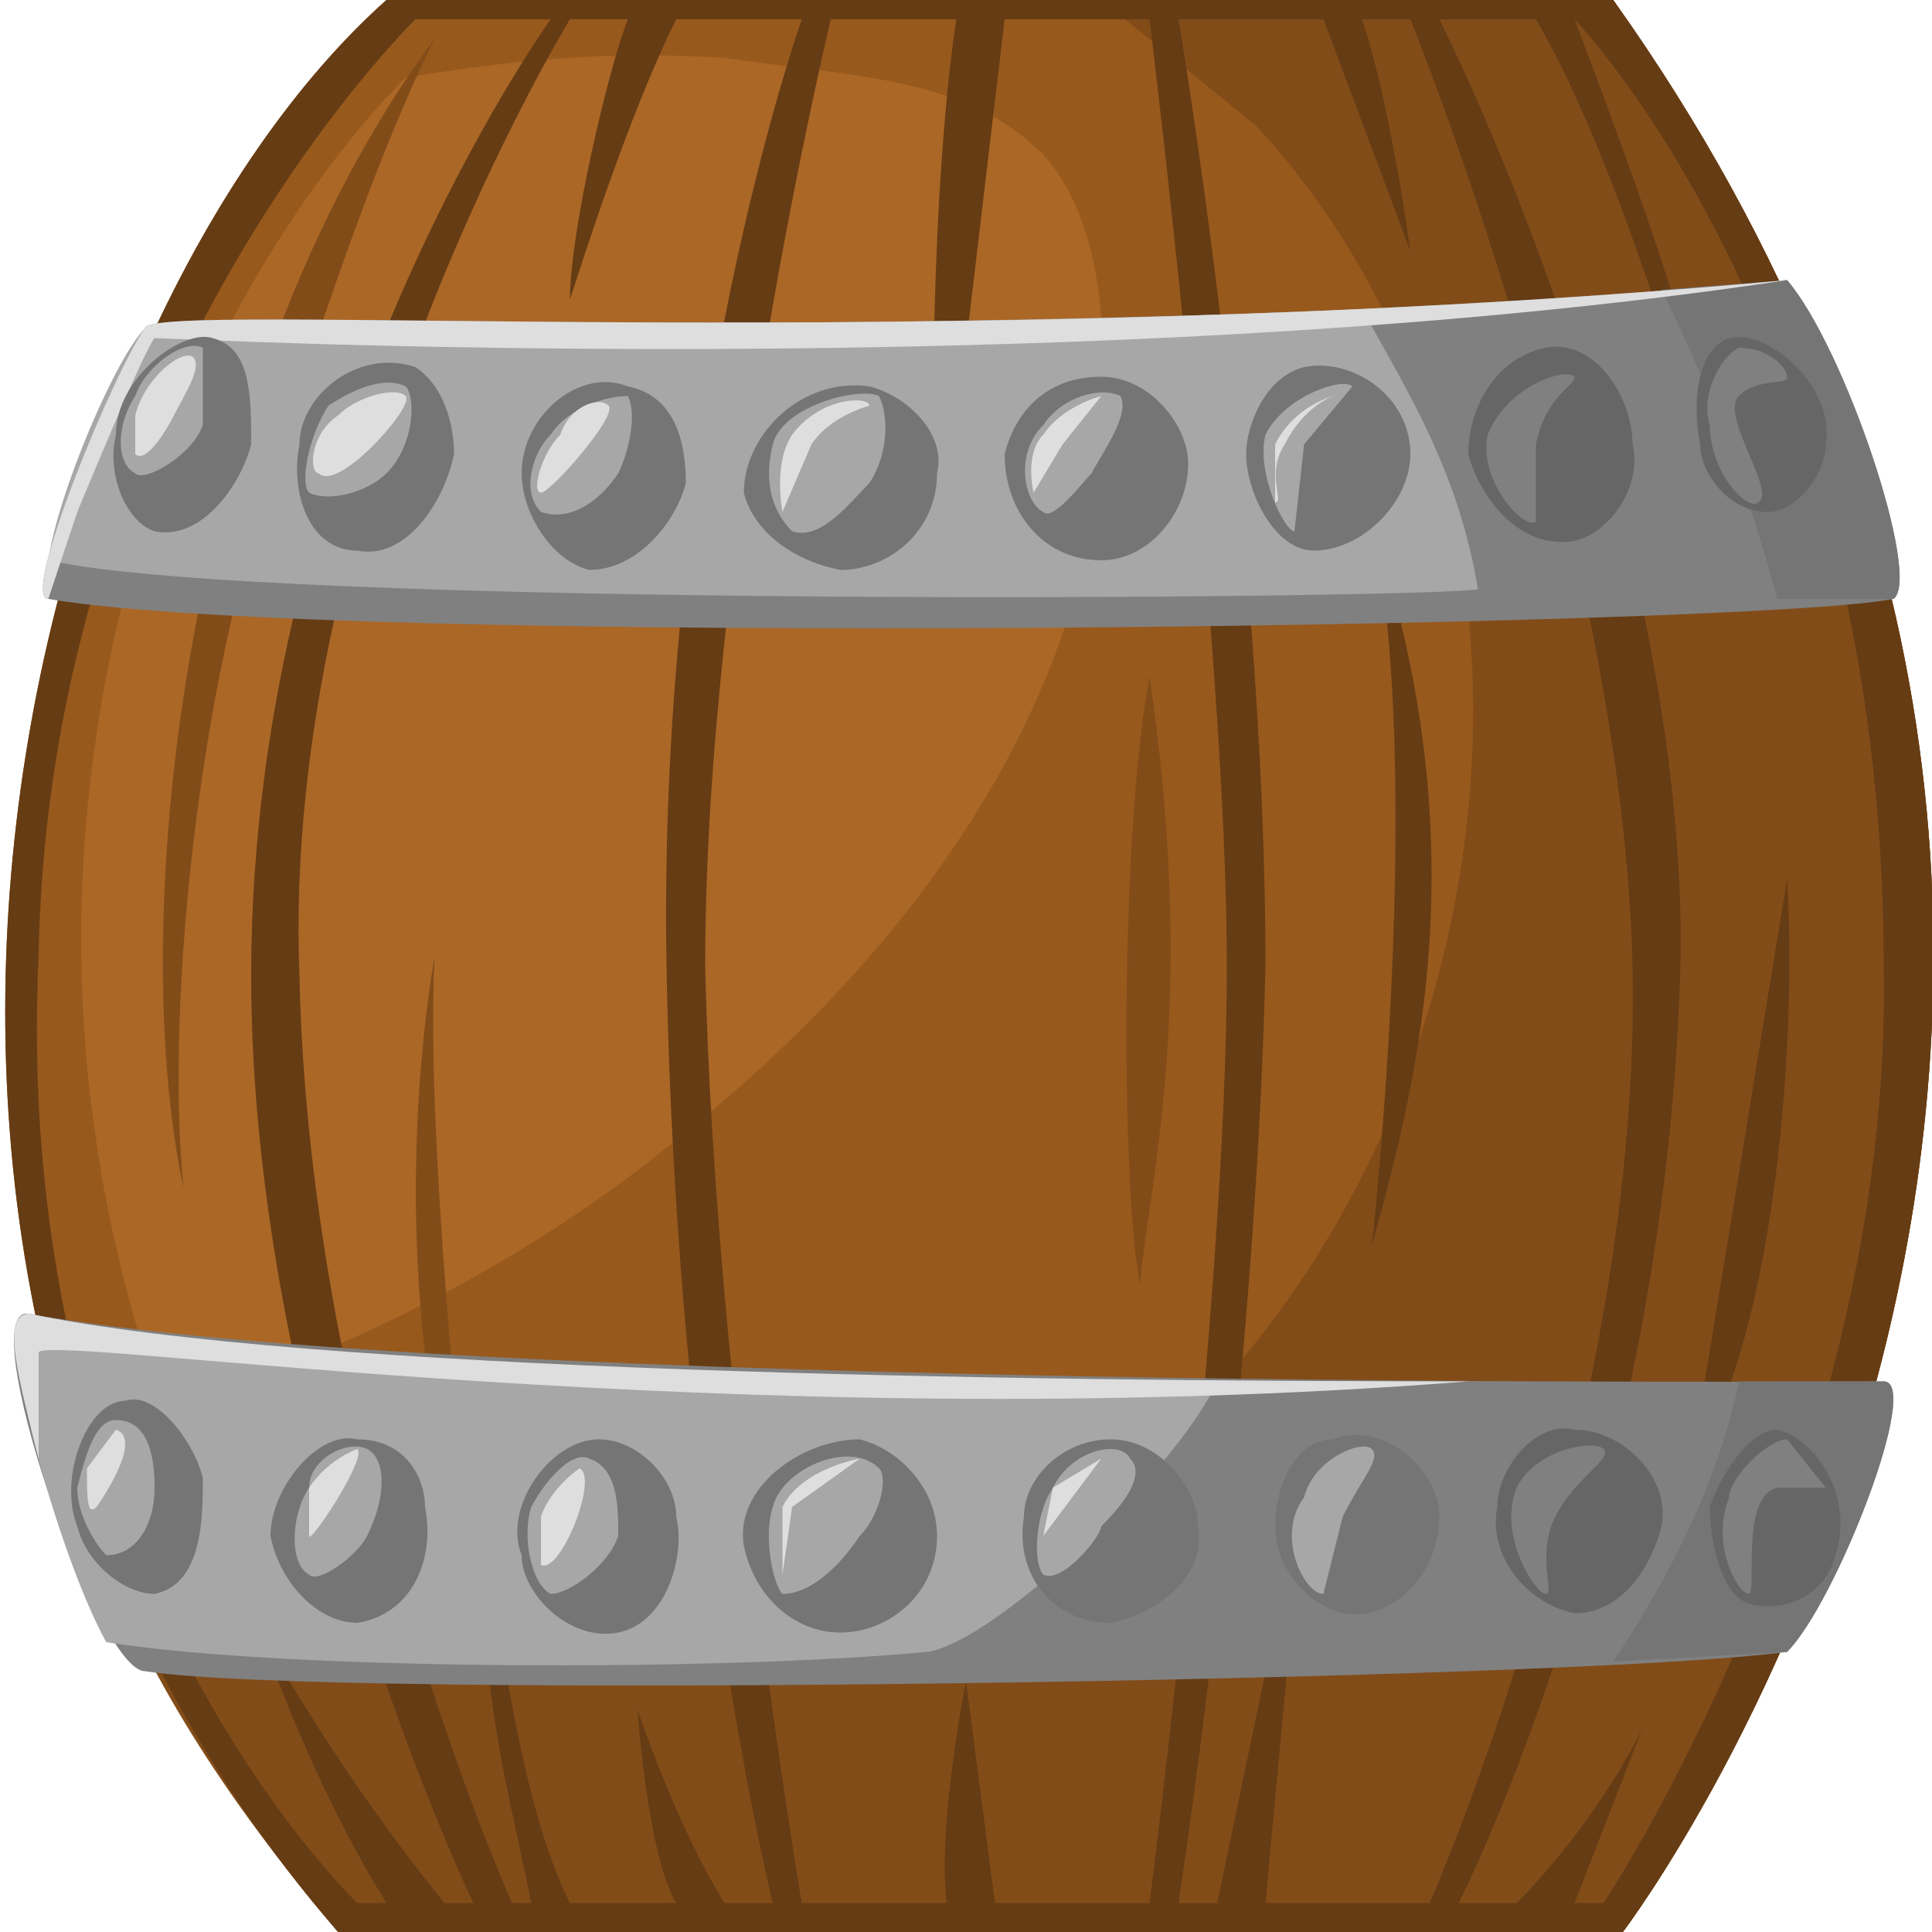 <svg xmlns="http://www.w3.org/2000/svg" width="267" height="267" viewBox="0 0 200 200"><path d="M40 0C3 33-24 132 35 200h133s73-96-1-200zm0 0" fill="#98591d"/><path d="M108 16c8 9 6 25 6 32-4 37-34 62-44 70-11 9-28 20-53 28-4-11-12-37-7-70 5-35 23-59 32-68 7-1 18-3 33-2 14 2 25 2 33 10zm0 0" fill="#ab6726"/><path d="M35 200h133s73-96-1-200h-53l16 13c38 41 26 115-22 146-31 18-67 17-98 1 6 15 14 27 25 40zm0 0" fill="#824c19"/><path d="M166 197h-3l7-18c-3 6-8 13-13 18h-6s22-43 23-99c0-47-25-96-25-96h10c7 12 13 31 18 47 0-10-8-31-14-47 0 0 32 33 32 98 1 52-29 97-29 97zm-35 0l4-43-9 43h-4s8-52 9-97c0-45-9-98-9-98h15l9 24s-2-15-5-24h5s22 54 23 98c1 47-21 97-21 97zm-28 0l-3-23s-3 15-2 23H83s-9-53-10-97C73 56 86 2 86 2h13c-2 13-3 37-2 59l7-59h15s8 65 8 98c0 35-8 97-8 97zm-28 0c-5-8-9-20-9-20s1 15 4 20H59c-4-8-6-20-8-32-2 7 2 22 4 32h-2s-21-47-22-96C29 51 59 2 59 2h6c-2 5-6 22-6 29 1-3 6-19 11-29h13s-15 42-14 98c1 57 11 97 11 97zm-29 0c-4-5-11-14-19-28 3 9 8 20 13 28h-3S1 163 4 99C5 39 43 2 43 2h14s-31 43-31 99c0 48 23 96 23 96zM167 0H40C3 33-24 132 35 200h133s73-96-1-200zm0 0" fill="#663c14"/><path d="M119 70c-3 16-3 52-1 63 1-11 6-29 1-63zm-73 82c-6-27-1-53-1-53-1 18 3 55 3 55zM29 47c-8 21-12 56-10 76-6-28 0-84 26-119-8 16-16 43-16 43zm0 0" fill="#824c19"/><path d="M185 91c1 16-1 47-10 61l10-61zm-43-37c5 23 1 66 0 75 5-18 11-42 0-75zm0 0" fill="#663c14"/><path d="M15 34c0-3 82 3 170-5 6 7 14 31 11 33-15 3-162 5-191 0-3 0 7-24 10-28zM3 136c-6-1 7 37 12 37 19 3 148 1 170-2 5-5 14-28 10-28-5 0-148 1-192-7zm0 0" fill="gray"/><path d="M153 61c-2-12-7-20-12-29-70 3-126 0-126 2-3 3-9 17-10 24 22 5 142 4 148 3zM96 171c7-1 26-19 30-28-45 0-99-2-123-7-4 0 3 25 8 34 19 3 64 3 85 1zm0 0" fill="#a7a7a7"/><path d="M195 143h-15c-2 10-7 20-13 29l18-1c5-5 14-28 10-28zm1-81c3-2-5-26-11-33l-13 1c5 10 9 21 12 32h12zM16 165c-3 0-7-3-8-7-2-5 1-13 5-13 3-1 7 4 8 8 0 4 0 11-5 12zm12-6c0-5 5-11 9-10 5 0 7 4 7 7 1 5-1 11-7 12-4 0-8-4-9-9zm26 2c-2-5 3-12 8-12 4 0 8 4 8 8 1 4-1 11-6 12s-10-4-10-8zm23-1c-1-6 6-11 12-11 4 1 8 5 8 10 0 6-5 10-10 10s-9-4-10-9zm55-2c0-4 2-9 6-9 5-2 11 3 11 8 0 6-5 11-10 10-4-1-7-5-7-9zm0 0" fill="#757575"/><path d="M155 156c0-4 4-9 8-8 5 0 10 5 9 10-1 4-4 9-9 9-5-1-9-6-8-11zm22 0c1-3 4-8 7-8 4 1 8 7 6 13-1 4-5 6-9 5-3-1-4-7-4-10zm0 0" fill="#666"/><path d="M106 157c0-4 4-8 9-8s9 5 9 9c1 5-4 9-9 10-6 0-10-5-9-11zm0 0" fill="#757575"/><path d="M12 147c3 0 4 3 4 7s-2 7-5 7c-1-1-3-4-3-7 1-4 2-7 4-7zm20 16c-2-1-2-6 0-9 0-3 4-5 6-4s2 5 0 9c-1 2-5 5-6 4zm25 2c-2-1-3-6-2-9 1-2 4-6 6-5 3 1 3 5 3 8-1 3-5 6-7 6zm24 0c-1-1-2-6-1-9 1-4 8-7 11-4 1 1 0 5-2 7-2 3-5 6-8 6zm27-2c2 1 6-4 6-5 1-1 5-5 3-7-1-2-6-1-8 3-2 3-2 8-1 9zm29 2c-2 0-5-6-2-10 1-4 6-6 7-5s-1 3-3 7l-2 8zm0 0" fill="#a7a7a7"/><path d="M160 165c-1 0-5-6-3-11 2-4 8-5 9-4s-3 3-5 7 0 8-1 8zm21 0c-1 0-4-5-2-10 0-2 4-6 6-6l4 5h-5c-4 1-2 11-3 11zm0 0" fill="gray"/><path d="M16 35c2 0 96 5 169-6-88 8-170 2-170 5-3 4-13 28-10 28l3-9s7-17 8-18zm0 0" fill="#dedede"/><path d="M16 55c-3-1-5-6-4-10 0-6 7-11 10-10 4 1 4 6 4 11-1 4-5 10-10 9zm15-9c0-5 6-10 12-8 3 2 4 6 4 9-1 5-5 11-10 10-5 0-7-6-6-11zm23 3c0-6 6-11 11-9 5 1 6 6 6 10-1 4-5 9-10 9-4-1-7-6-7-10zm23 2c0-6 6-12 13-11 4 1 8 5 7 9 0 6-5 10-10 10-5-1-9-4-10-8zm52-4c0-3 2-8 6-9 5-1 11 3 11 9 0 5-5 10-10 10-4 0-7-6-7-10zm0 0" fill="#757575"/><path d="M152 47c0-5 3-10 8-11s9 5 9 10c1 4-2 9-6 10-6 1-10-5-11-9zm24-1c-1-5 0-10 3-11 4-1 11 5 10 11 0 3-3 7-6 7-4 0-7-4-7-7zm0 0" fill="#666"/><path d="M104 47c1-4 4-8 10-8 5 0 9 5 9 9 0 5-4 10-9 10-6 0-10-5-10-11zm0 0" fill="#757575"/><path d="M21 36v8c-1 3-6 6-7 5-2-1-2-5 0-8 1-3 5-6 7-5zm11 15c-1-1 0-6 2-9 3-2 6-3 8-2 1 1 1 6-2 9-2 2-6 3-8 2zm24 2c-2-2-1-6 1-8 2-3 6-4 8-4 1 2 0 6-1 8-2 3-5 5-8 4zm26 2c-2-2-3-5-2-9s9-6 11-5c1 2 1 6-1 9-2 2-5 6-8 5zm26-2c1 1 4-3 5-4 1-2 4-6 3-8-2-1-6 0-8 3-3 3-2 8 0 9zm26 2c-1 0-4-6-3-10 2-4 8-6 9-5l-5 6-1 9zm0 0" fill="#a7a7a7"/><path d="M159 54c-1 1-6-4-5-9 2-5 8-7 9-6 0 1-3 2-4 7v8zm23-2c-1 1-5-3-5-8-1-3 1-7 3-8 3 0 5 2 5 3s-3 0-5 2 4 10 2 11zm0 0" fill="gray"/><path d="M152 143c-47 0-120-1-149-7-3 0-1 7 1 15v-11c1-2 72 9 148 3zm0 0" fill="#dedede"/><path d="M12 148l-3 4c0 3 0 5 1 4 0 0 5-7 2-8zm20 11v-5c2-3 5-4 5-4 1 1-5 10-5 9zm24 3v-5c1-3 4-5 4-5 2 1-2 11-4 10zm25 1v-7c2-4 8-5 8-5l-7 5-1 7zm27-4l1-5 5-3-3 4-3 4zm30-118s-4 1-6 5v6c1 0-1-3 1-6 2-4 5-5 5-5zm-24 0s-4 1-6 4c-2 2-1 6-1 6l3-5 4-5zm-24 1c0-1-5-1-8 3-2 3-1 8-1 8l3-7c2-3 6-4 6-4zm-27 0c-1-1-4 0-5 3-2 2-3 6-2 6s8-8 7-9zm-21-1c-1-1-5 0-7 2-3 2-3 6-2 6 2 2 10-7 9-8zm-22-4c-1-1-5 2-6 6v4c1 1 3-2 4-4s3-5 2-6zm0 0" fill="#dedede"/></svg>